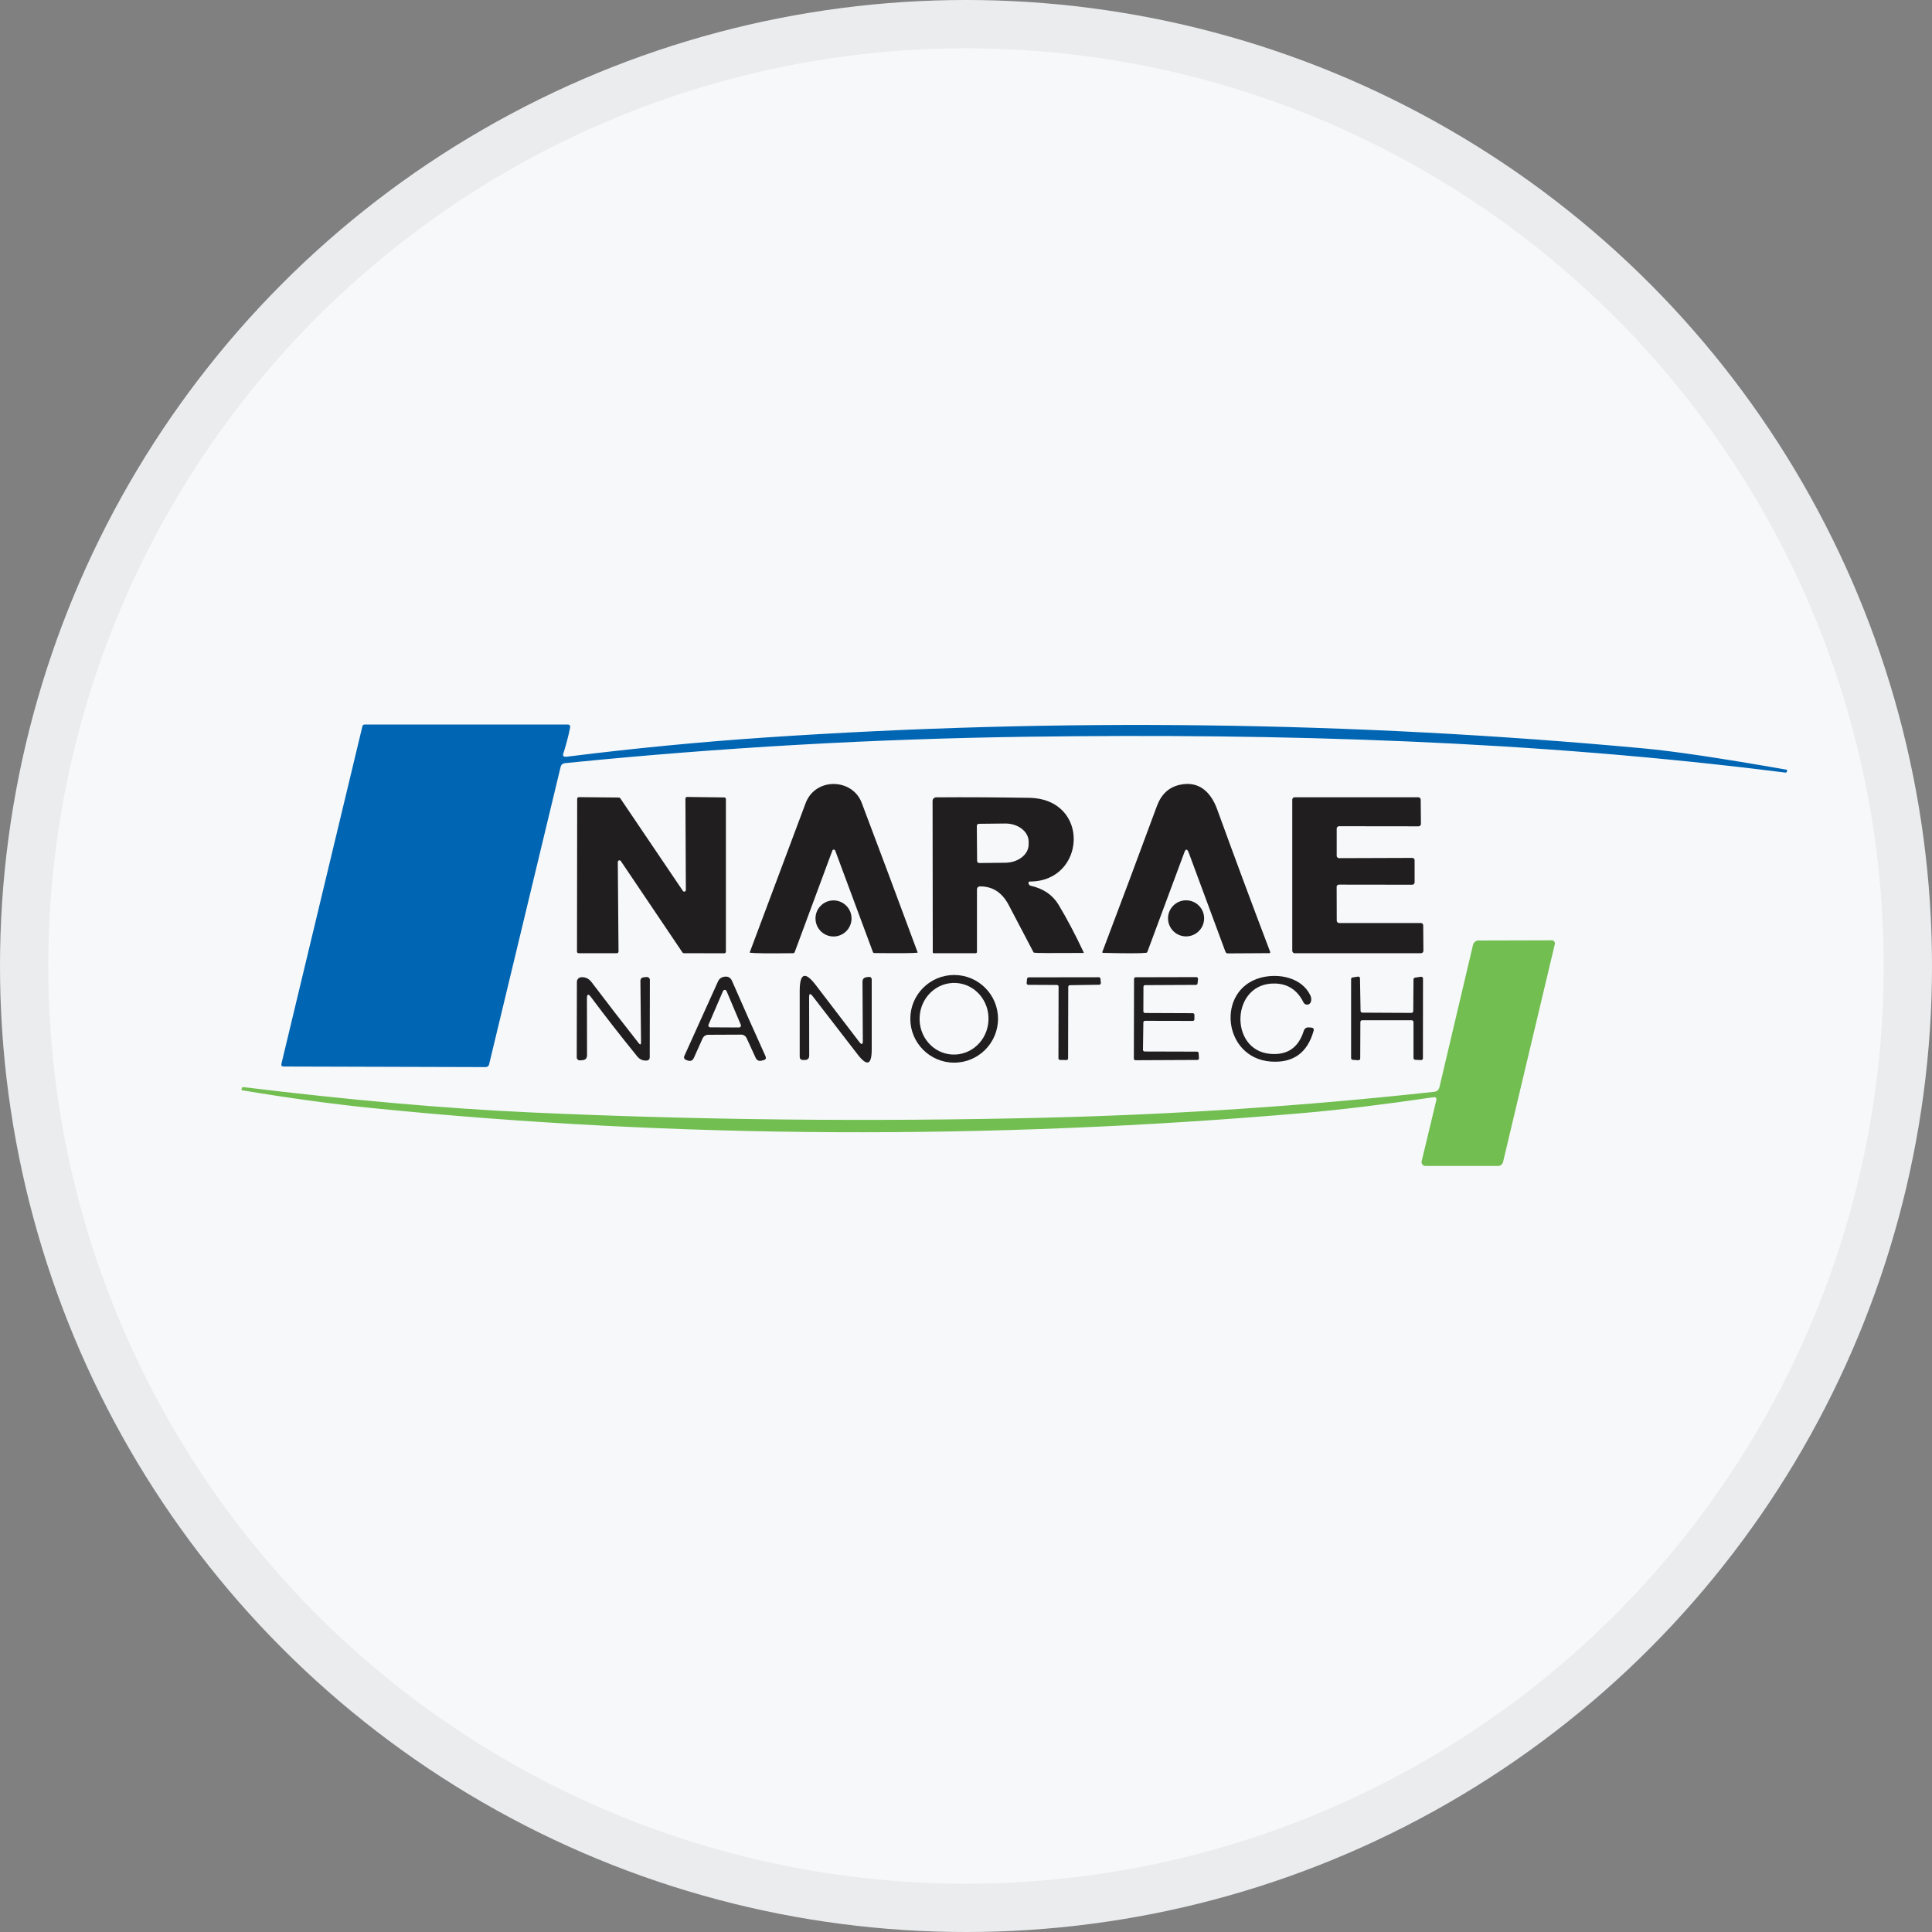 <svg width="40" height="40" viewBox="0 0 40 40" fill="none" xmlns="http://www.w3.org/2000/svg">
<rect x="0" y="0" width="40" height="40" fill="#808080" stroke="none"/>
<circle cx="20" cy="20" r="20" fill="#F6F8FA"/>
<path d="M36.995 15.937C35.648 15.7 34.657 15.552 34.021 15.494C27.975 14.934 21.922 14.86 15.863 15.268C14.485 15.361 13.111 15.494 11.742 15.666C11.673 15.675 11.645 15.655 11.662 15.604C11.717 15.435 11.765 15.255 11.803 15.066C11.812 15.022 11.794 15 11.749 15H7.549C7.524 15.001 7.508 15.013 7.503 15.038L5.827 22.023C5.818 22.061 5.833 22.081 5.873 22.081L10.051 22.093C10.092 22.093 10.117 22.074 10.127 22.034L11.608 15.873C11.617 15.835 11.649 15.807 11.687 15.802L11.749 15.795C14.923 15.476 18.104 15.296 21.295 15.253C26.53 15.182 31.771 15.337 36.963 15.996C36.981 15.998 36.992 15.99 36.996 15.971L37 15.944C37 15.944 36.999 15.938 36.995 15.937Z" fill="#0065B2"/>
<path d="M17.292 17.61C17.285 17.593 17.267 17.585 17.25 17.592C17.241 17.595 17.236 17.602 17.233 17.61L16.455 19.708C16.449 19.727 16.436 19.735 16.416 19.735C15.92 19.741 15.625 19.738 15.527 19.725C15.524 19.725 15.522 19.721 15.523 19.718C15.523 19.718 15.523 19.718 15.523 19.717C15.915 18.67 16.3 17.641 16.679 16.63C16.881 16.089 17.648 16.111 17.841 16.622C18.208 17.592 18.593 18.623 18.998 19.717C19 19.721 18.998 19.724 18.994 19.725C18.915 19.735 18.617 19.738 18.102 19.732C18.089 19.732 18.077 19.725 18.073 19.712L17.292 17.61Z" fill="#211E1F"/>
<path d="M24.518 17.655L23.756 19.705C23.751 19.718 23.742 19.726 23.728 19.727C23.61 19.74 23.314 19.74 22.835 19.728C22.828 19.728 22.822 19.722 22.822 19.715C22.822 19.714 22.822 19.712 22.822 19.711C23.199 18.718 23.575 17.711 23.953 16.687C24.043 16.445 24.199 16.299 24.424 16.249C24.827 16.159 25.072 16.404 25.2 16.756C25.557 17.738 25.922 18.722 26.298 19.709C26.301 19.718 26.297 19.729 26.287 19.733C26.285 19.733 26.283 19.734 26.28 19.734L25.42 19.739C25.397 19.739 25.377 19.725 25.371 19.704L24.612 17.655C24.58 17.569 24.549 17.569 24.517 17.655H24.518Z" fill="#211E1F"/>
<path d="M12.772 19.735H11.98C11.962 19.736 11.946 19.721 11.946 19.702L11.95 16.538C11.95 16.52 11.965 16.504 11.983 16.504L12.813 16.512C12.824 16.512 12.834 16.517 12.841 16.526L14.139 18.446C14.15 18.462 14.171 18.465 14.186 18.454C14.195 18.448 14.199 18.439 14.2 18.428L14.191 16.535C14.191 16.516 14.205 16.501 14.223 16.5C14.223 16.5 14.224 16.5 14.226 16.5L14.995 16.51C15.014 16.51 15.029 16.525 15.029 16.544V19.703C15.029 19.722 15.014 19.737 14.995 19.737L14.158 19.735C14.147 19.735 14.137 19.728 14.13 19.72L12.853 17.826C12.842 17.81 12.82 17.807 12.806 17.818C12.797 17.825 12.791 17.834 12.791 17.845L12.806 19.701C12.806 19.72 12.79 19.735 12.772 19.735Z" fill="#211E1F"/>
<path d="M20.227 18.424V19.709C20.227 19.723 20.215 19.735 20.2 19.735H19.332C19.318 19.735 19.312 19.728 19.312 19.714L19.308 16.582C19.308 16.541 19.341 16.509 19.382 16.508C20.018 16.503 20.66 16.508 21.309 16.518C22.584 16.541 22.487 18.255 21.32 18.251C21.305 18.251 21.293 18.264 21.293 18.28C21.293 18.281 21.293 18.282 21.293 18.283C21.293 18.294 21.299 18.305 21.306 18.316C21.314 18.328 21.325 18.335 21.338 18.338C21.6 18.397 21.792 18.527 21.914 18.728C22.091 19.022 22.265 19.353 22.437 19.719C22.439 19.724 22.437 19.729 22.433 19.73C22.433 19.73 22.43 19.73 22.429 19.73C21.786 19.734 21.447 19.733 21.413 19.725C21.405 19.724 21.398 19.718 21.395 19.711C21.23 19.396 21.059 19.071 20.883 18.735C20.748 18.48 20.553 18.352 20.297 18.352C20.25 18.352 20.227 18.376 20.227 18.423V18.424ZM20.224 17.1L20.23 17.825C20.23 17.849 20.25 17.868 20.274 17.868C20.274 17.868 20.274 17.868 20.275 17.868L20.817 17.862C21.084 17.858 21.3 17.688 21.297 17.48V17.423C21.295 17.214 21.076 17.047 20.808 17.05L20.266 17.056C20.242 17.056 20.224 17.076 20.224 17.1Z" fill="#211E1F"/>
<path d="M27.674 18.363L27.676 19.061C27.676 19.088 27.698 19.11 27.725 19.11H29.418C29.444 19.11 29.466 19.131 29.466 19.158L29.47 19.686C29.47 19.713 29.448 19.735 29.421 19.735H26.803C26.776 19.733 26.755 19.712 26.755 19.685V16.555C26.755 16.529 26.776 16.507 26.803 16.507H29.366C29.392 16.507 29.413 16.529 29.414 16.555L29.419 17.059C29.419 17.085 29.398 17.107 29.372 17.108C29.372 17.108 29.372 17.108 29.371 17.108L27.724 17.106C27.697 17.106 27.675 17.128 27.675 17.154V17.719C27.675 17.745 27.697 17.767 27.724 17.767L29.24 17.762C29.266 17.762 29.288 17.784 29.288 17.81V18.269C29.287 18.295 29.265 18.317 29.239 18.317L27.721 18.315C27.695 18.315 27.673 18.337 27.673 18.363H27.674Z" fill="#211E1F"/>
<path d="M17.257 19.389C17.463 19.389 17.63 19.222 17.63 19.015C17.63 18.809 17.463 18.642 17.257 18.642C17.051 18.642 16.884 18.809 16.884 19.015C16.884 19.222 17.051 19.389 17.257 19.389Z" fill="#211E1F"/>
<path d="M24.556 19.387C24.763 19.387 24.93 19.22 24.93 19.013C24.93 18.807 24.763 18.64 24.556 18.64C24.35 18.64 24.183 18.807 24.183 19.013C24.183 19.22 24.35 19.387 24.556 19.387Z" fill="#211E1F"/>
<path d="M29.672 22.718C28.651 22.868 27.754 22.977 26.984 23.044C20.529 23.602 13.999 23.578 7.702 22.941C6.881 22.858 5.982 22.735 5.006 22.572C5.001 22.572 4.999 22.569 5 22.565L5.004 22.537C5.007 22.514 5.02 22.505 5.042 22.508C7.248 22.777 9.226 22.951 10.976 23.031C14.484 23.191 18.034 23.227 21.628 23.141C24.342 23.075 27.032 22.896 29.699 22.604C29.749 22.599 29.789 22.562 29.801 22.514L30.497 19.563C30.509 19.511 30.556 19.472 30.611 19.472L32.13 19.468C32.163 19.468 32.192 19.495 32.193 19.53C32.193 19.536 32.193 19.54 32.191 19.546L31.119 24.059C31.107 24.106 31.064 24.14 31.015 24.14H29.513C29.468 24.14 29.432 24.105 29.432 24.06C29.432 24.053 29.432 24.048 29.434 24.041L29.735 22.789C29.75 22.733 29.728 22.71 29.672 22.718Z" fill="#72BE51"/>
<path d="M20.663 21.093C20.663 21.594 20.256 22.001 19.755 22.001C19.254 22.001 18.847 21.594 18.847 21.093C18.847 20.592 19.254 20.186 19.755 20.186C20.256 20.186 20.663 20.592 20.663 21.093ZM19.715 21.833C20.11 21.853 20.446 21.538 20.465 21.128C20.486 20.719 20.184 20.371 19.79 20.351C19.396 20.331 19.06 20.646 19.04 21.056C19.019 21.465 19.321 21.813 19.715 21.833Z" fill="#211E1F"/>
<path d="M26.289 21.818C26.647 21.853 26.882 21.695 26.992 21.346C27.009 21.292 27.046 21.267 27.102 21.272L27.146 21.275C27.191 21.278 27.208 21.302 27.196 21.345C27.067 21.801 26.77 22.013 26.306 21.978C25.317 21.902 25.169 20.49 26.105 20.241C26.479 20.143 26.956 20.241 27.13 20.61C27.151 20.655 27.154 20.7 27.139 20.745C27.123 20.788 27.078 20.811 27.035 20.795C27.014 20.789 26.998 20.773 26.988 20.755C26.864 20.504 26.671 20.373 26.411 20.363C25.488 20.327 25.434 21.735 26.289 21.818Z" fill="#211E1F"/>
<path d="M29.26 20.933L29.265 20.277C29.265 20.258 29.279 20.243 29.297 20.241L29.419 20.223C29.44 20.22 29.459 20.234 29.462 20.255C29.462 20.256 29.462 20.258 29.462 20.259L29.46 21.911C29.46 21.932 29.443 21.948 29.422 21.948C29.422 21.948 29.421 21.948 29.42 21.948L29.3 21.942C29.28 21.941 29.265 21.924 29.265 21.904V21.16C29.264 21.139 29.247 21.123 29.226 21.123H28.202C28.181 21.123 28.165 21.14 28.165 21.161L28.162 21.913C28.162 21.934 28.146 21.951 28.125 21.951C28.125 21.951 28.124 21.951 28.123 21.951L28.008 21.943C27.988 21.942 27.973 21.925 27.973 21.906V20.274C27.972 20.256 27.985 20.239 28.004 20.237L28.114 20.22C28.134 20.216 28.154 20.23 28.157 20.249C28.157 20.252 28.157 20.254 28.157 20.256L28.169 20.93C28.169 20.95 28.186 20.966 28.206 20.966L29.222 20.971C29.243 20.971 29.259 20.954 29.259 20.933H29.26Z" fill="#211E1F"/>
<path d="M13.272 21.574L13.259 20.314C13.259 20.264 13.283 20.238 13.331 20.234L13.388 20.228C13.422 20.225 13.452 20.25 13.455 20.284C13.455 20.286 13.455 20.287 13.455 20.29L13.452 21.897C13.452 21.927 13.429 21.954 13.397 21.957C13.314 21.965 13.247 21.936 13.195 21.874C12.851 21.45 12.531 21.04 12.236 20.644C12.181 20.569 12.152 20.578 12.152 20.673L12.154 21.844C12.154 21.911 12.121 21.947 12.055 21.95L12.007 21.954C11.973 21.956 11.943 21.931 11.941 21.897C11.941 21.896 11.941 21.893 11.941 21.892L11.944 20.327C11.944 20.279 11.981 20.238 12.03 20.233C12.116 20.225 12.188 20.258 12.245 20.331C12.57 20.759 12.894 21.18 13.219 21.592C13.255 21.639 13.273 21.633 13.272 21.574Z" fill="#211E1F"/>
<path d="M14.544 21.505L14.367 21.9C14.339 21.96 14.296 21.978 14.234 21.955L14.199 21.943C14.17 21.933 14.155 21.9 14.165 21.87C14.165 21.869 14.166 21.867 14.167 21.866L14.868 20.314C14.888 20.271 14.925 20.24 14.97 20.228C15.06 20.204 15.121 20.231 15.155 20.307C15.389 20.843 15.62 21.363 15.849 21.868C15.867 21.911 15.854 21.937 15.809 21.949L15.772 21.959C15.712 21.974 15.668 21.954 15.643 21.897L15.456 21.489C15.436 21.448 15.395 21.421 15.349 21.421L14.668 21.424C14.61 21.424 14.568 21.451 14.544 21.505ZM14.669 21.216C14.66 21.235 14.669 21.259 14.69 21.267C14.694 21.269 14.699 21.27 14.705 21.27L15.302 21.273C15.323 21.273 15.341 21.255 15.341 21.233C15.341 21.228 15.341 21.224 15.338 21.218L15.042 20.518C15.034 20.498 15.011 20.488 14.991 20.497C14.981 20.501 14.972 20.509 14.969 20.518L14.669 21.216Z" fill="#211E1F"/>
<path d="M16.752 20.645L16.754 21.851C16.754 21.913 16.725 21.945 16.662 21.946H16.632C16.582 21.948 16.557 21.923 16.557 21.874V20.508C16.559 20.144 16.67 20.107 16.89 20.395L17.79 21.572C17.84 21.637 17.865 21.628 17.864 21.546L17.857 20.329C17.857 20.271 17.884 20.239 17.942 20.232L17.978 20.227C18.025 20.221 18.049 20.241 18.048 20.288V21.733C18.047 22.049 17.951 22.083 17.757 21.832L16.822 20.621C16.775 20.561 16.752 20.569 16.752 20.645Z" fill="#211E1F"/>
<path d="M22.117 20.431L22.114 21.913C22.114 21.932 22.099 21.947 22.08 21.947L21.948 21.945C21.929 21.945 21.914 21.93 21.914 21.911L21.917 20.427C21.917 20.408 21.902 20.393 21.883 20.393L21.288 20.39C21.27 20.39 21.255 20.373 21.256 20.354C21.256 20.354 21.256 20.353 21.256 20.352L21.264 20.266C21.267 20.248 21.281 20.235 21.298 20.235L22.75 20.233C22.767 20.233 22.782 20.246 22.784 20.264L22.792 20.352C22.793 20.371 22.778 20.387 22.76 20.388C22.76 20.388 22.76 20.388 22.759 20.388L22.151 20.397C22.133 20.397 22.117 20.412 22.117 20.431Z" fill="#211E1F"/>
<path d="M23.698 21.77L24.783 21.773C24.801 21.773 24.816 21.787 24.817 21.805L24.823 21.909C24.825 21.927 24.81 21.944 24.792 21.945C24.792 21.945 24.791 21.945 24.79 21.945L23.509 21.951C23.49 21.951 23.475 21.936 23.475 21.917L23.479 20.267C23.479 20.248 23.495 20.233 23.513 20.233L24.77 20.23C24.788 20.23 24.804 20.246 24.804 20.264C24.804 20.265 24.804 20.267 24.804 20.268L24.794 20.361C24.792 20.378 24.778 20.391 24.76 20.391L23.708 20.396C23.689 20.396 23.674 20.411 23.674 20.43L23.672 20.939C23.672 20.957 23.687 20.973 23.706 20.973L24.695 20.977C24.714 20.977 24.729 20.992 24.729 21.011V21.103C24.729 21.122 24.714 21.137 24.695 21.137L23.706 21.135C23.687 21.135 23.672 21.15 23.672 21.169L23.664 21.736C23.664 21.754 23.68 21.77 23.698 21.77Z" fill="#211E1F"/>
<circle cx="20" cy="20" r="19.5" stroke="black" stroke-opacity="0.05"/>
</svg>
